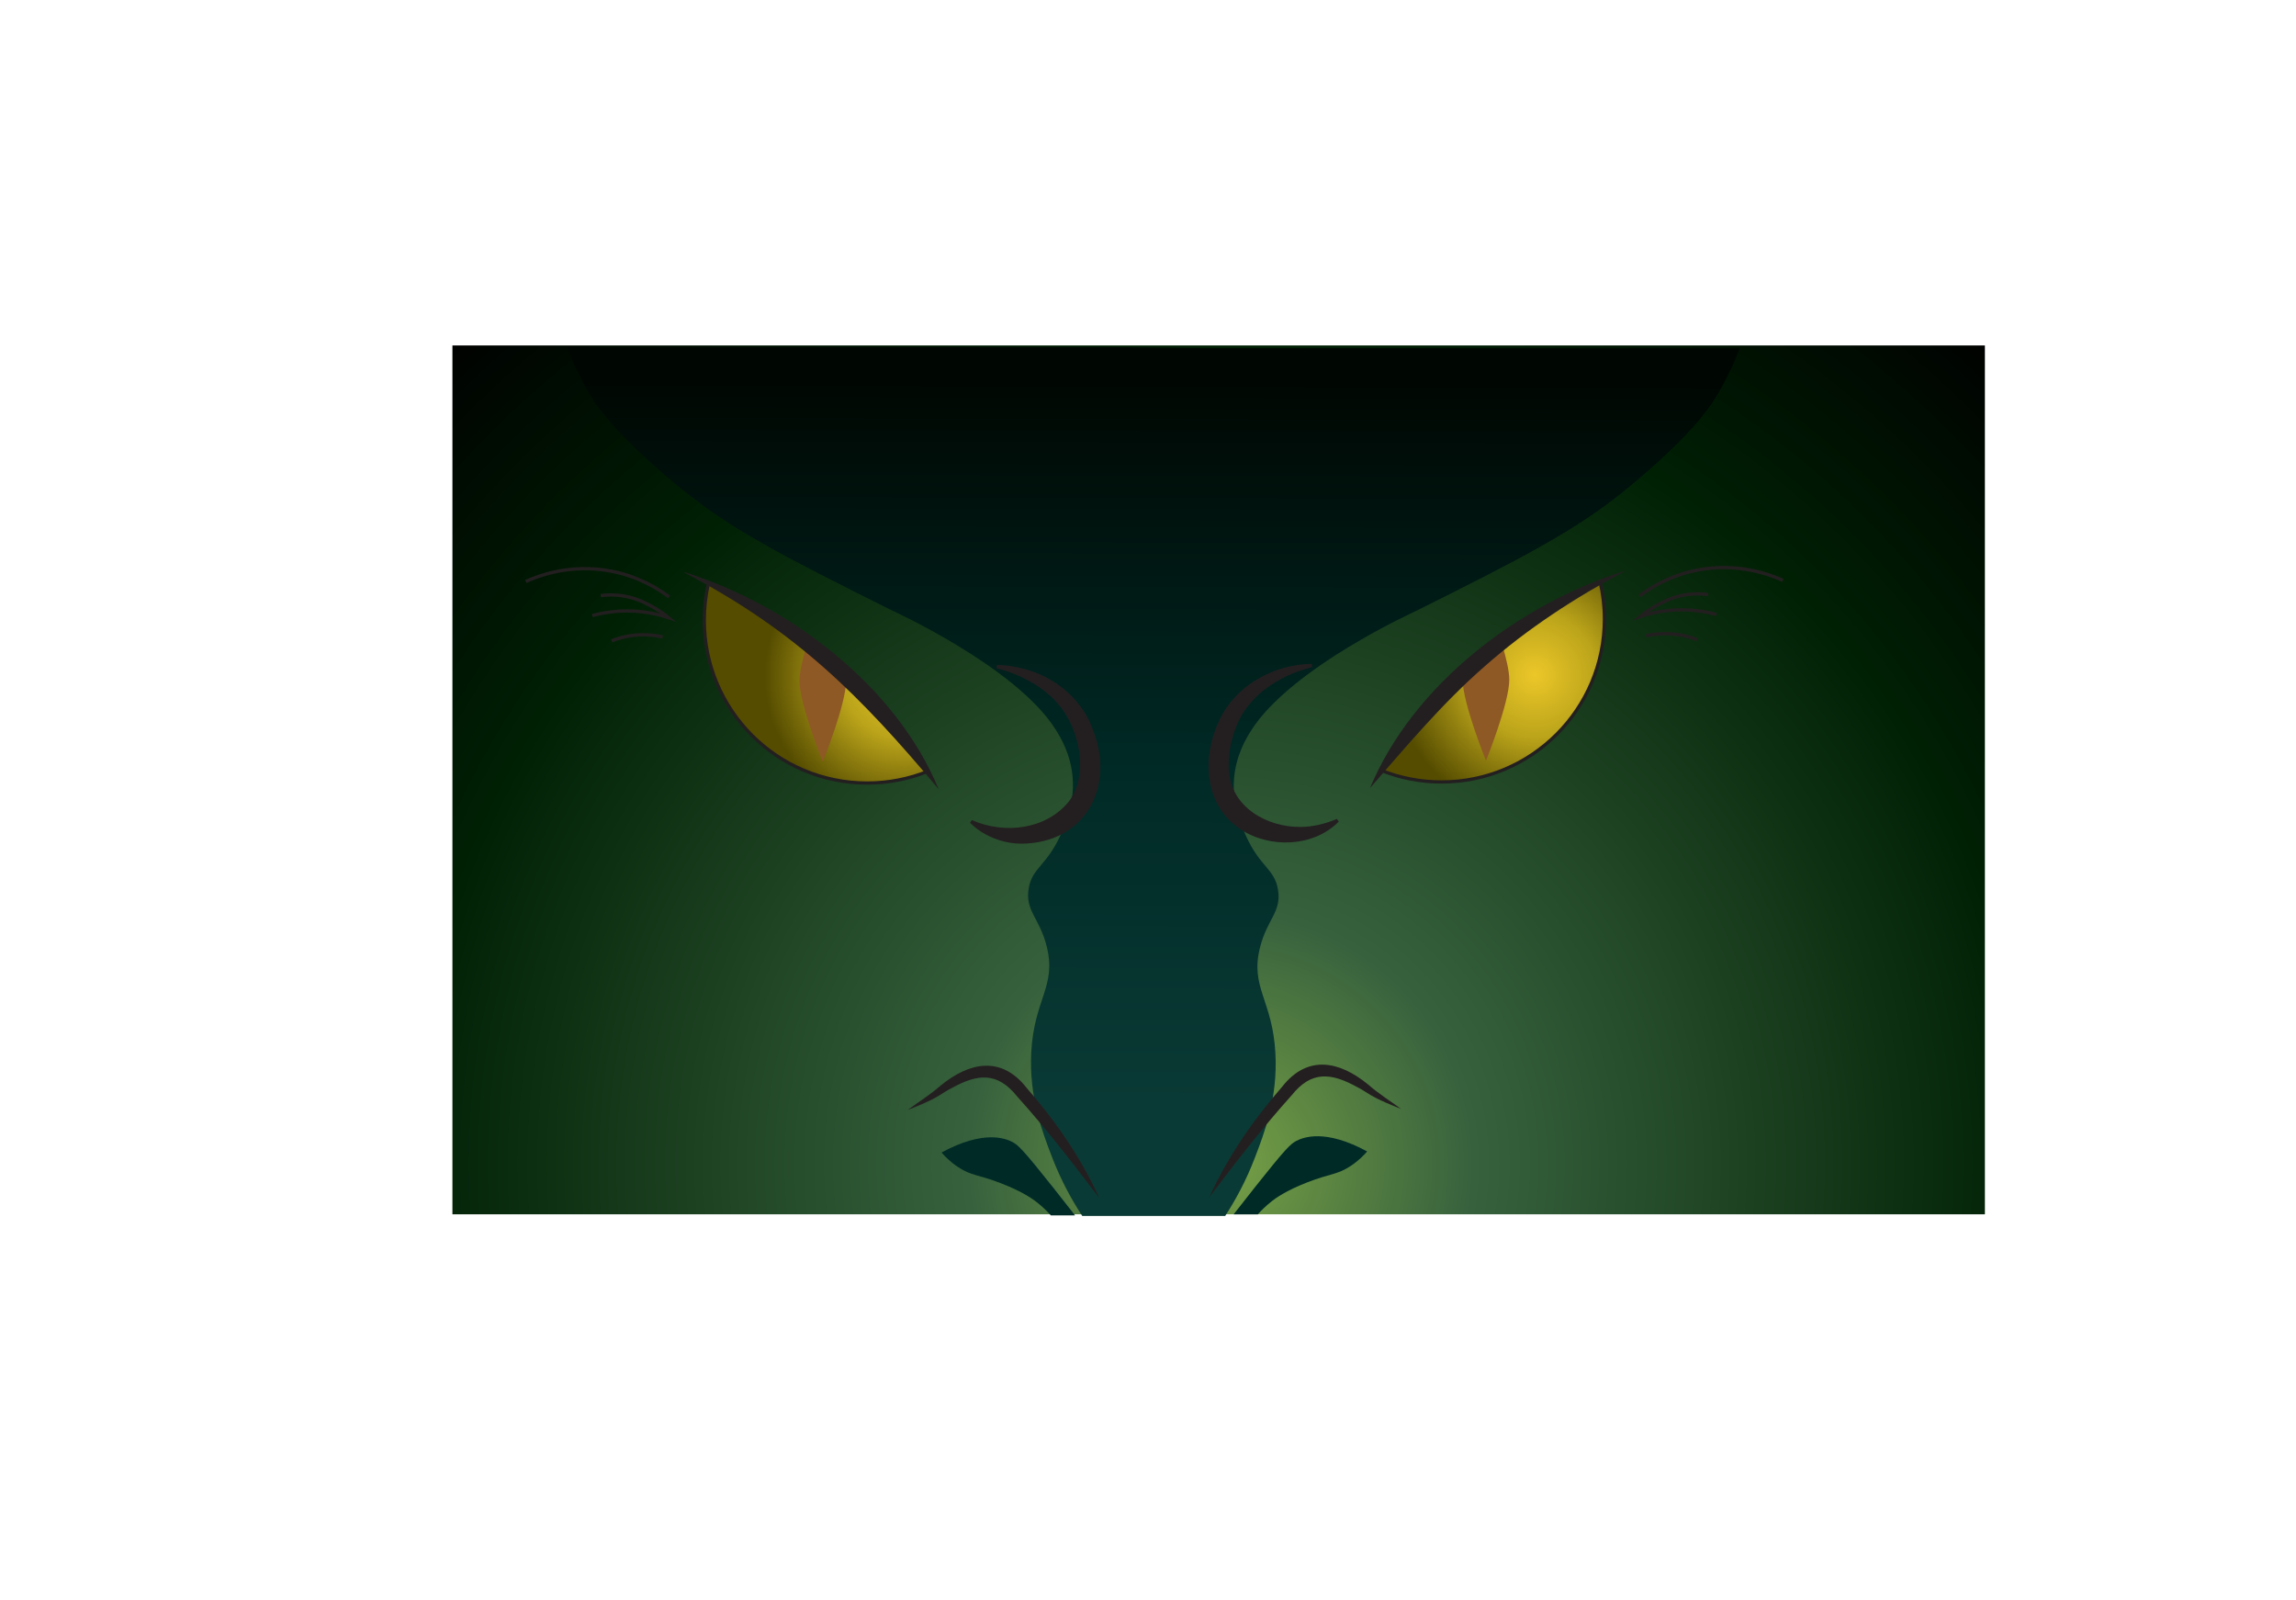<?xml version="1.0" encoding="UTF-8"?>
<svg id="Layer_8" data-name="Layer 8" xmlns="http://www.w3.org/2000/svg" xmlns:xlink="http://www.w3.org/1999/xlink" viewBox="0 0 703.17 489.83">
  <defs>
    <style>
      .cls-1 {
        fill: none;
      }

      .cls-1, .cls-2, .cls-3 {
        stroke: #231f20;
        stroke-miterlimit: 10;
      }

      .cls-4 {
        fill: url(#linear-gradient);
      }

      .cls-4, .cls-5, .cls-6, .cls-7, .cls-8 {
        stroke-width: 0px;
      }

      .cls-2 {
        fill: url(#radial-gradient-2);
      }

      .cls-5 {
        fill: #8e5924;
      }

      .cls-6 {
        fill: #231f20;
      }

      .cls-3 {
        fill: url(#radial-gradient-3);
      }

      .cls-7 {
        fill: url(#radial-gradient);
      }

      .cls-8 {
        fill: #002a26;
      }
    </style>
    <radialGradient id="radial-gradient" cx="373.81" cy="356.46" fx="373.81" fy="356.46" r="352.32" gradientUnits="userSpaceOnUse">
      <stop offset="0" stop-color="#77a145"/>
      <stop offset=".22" stop-color="#37613d"/>
      <stop offset=".71" stop-color="#002004"/>
      <stop offset=".99" stop-color="#000"/>
    </radialGradient>
    <linearGradient id="linear-gradient" x1="372.65" y1="347.71" x2="373.24" y2="99.41" gradientUnits="userSpaceOnUse">
      <stop offset=".04" stop-color="#0a3a35"/>
      <stop offset=".45" stop-color="#002a26"/>
      <stop offset=".93" stop-color="#000702"/>
    </linearGradient>
    <radialGradient id="radial-gradient-2" cx="470.09" cy="206.76" fx="470.09" fy="206.76" r="50.42" gradientUnits="userSpaceOnUse">
      <stop offset="0" stop-color="#ecc729"/>
      <stop offset=".38" stop-color="#bba41a"/>
      <stop offset=".85" stop-color="#554c00"/>
    </radialGradient>
    <radialGradient id="radial-gradient-3" cx="840.32" cy="207.09" fx="840.32" fy="207.09" r="50.42" gradientTransform="translate(1117.3) rotate(-180) scale(1 -1)" xlink:href="#radial-gradient-2"/>
  </defs>
  <rect class="cls-7" x="138.56" y="105.79" width="469.33" height="266.07"/>
  <path class="cls-4" d="m375.22,372.36c3.15-4.83,6.38-10.75,9.07-17.76,2.93-7.63,7.05-18.31,6.32-32-.87-16.42-7.8-20.1-4.74-32.4,2.18-8.75,6.69-10.93,5.53-17.78-1.09-6.46-5.5-6.84-9.88-16.59-1.42-3.17-4.14-9.42-3.6-17.13.52-7.43,3.83-12.72,5.18-14.87,12.11-19.36,50.57-36.74,50.57-36.74,32.53-16.27,49.14-24.63,65.19-37.93,18.17-15.06,24.15-23.52,26.47-27.26,3.77-6.07,6.1-11.54,7.51-15.28-54.52,0-109.04,0-163.56,0l-32.12-.35h-163.56c1.4,3.74,3.74,9.21,7.51,15.28,2.32,3.74,8.3,12.2,26.47,27.26,16.04,13.29,32.65,21.66,65.19,37.93,0,0,38.46,17.38,50.57,36.74,1.35,2.15,4.66,7.45,5.18,14.87.54,7.71-2.18,13.96-3.6,17.13-4.38,9.76-8.79,10.13-9.88,16.59-1.16,6.85,3.36,9.03,5.53,17.78,3.06,12.3-3.87,15.97-4.74,32.4-.72,13.69,3.39,24.37,6.32,32,2.76,7.18,6.08,13.21,9.3,18.11h43.77Z"/>
  <path class="cls-2" d="m491.37,189.58c0,27.55-22.33,49.88-49.88,49.88-6.52,0-12.75-1.25-18.46-3.53,0,0,11.18-17.84,29.6-34.11s37.44-23.61,37.44-23.61c.85,3.65,1.3,7.46,1.3,11.37Z"/>
  <path class="cls-5" d="m460.07,197.47c1.21,4.04,2.16,8.05,2.16,10.67,0,7.16-7.14,24.82-7.14,24.82,0,0-7.14-17.65-7.14-24.82,0-.9.11-1.95.31-3.12l11.81-7.54Z"/>
  <path class="cls-6" d="m419.58,241.31c13.23-31.68,45.62-56.27,77.82-66.42,0,0,.05.12.05.12-15.25,8.12-29.62,17.5-42.57,28.88-13.03,11.34-23.94,24.39-35.29,37.42h0Z"/>
  <path class="cls-8" d="m377.81,371.87c1.56-2,3.8-4.87,6.52-8.3,9.58-12.07,10.98-13.32,12.74-14.22,2.1-1.07,8.79-3.74,21.63,3.26-1,1.16-2.66,2.87-5.04,4.44-4.14,2.75-6.13,2.23-13.33,5.04-6.62,2.58-9.69,4.87-10.67,5.63-1.99,1.54-3.47,3.05-4.44,4.15h-7.41Z"/>
  <path class="cls-6" d="m370.41,366.53c5.59-12.29,13.35-23.53,22.22-33.69,7.78-9.96,17.56-7.96,26.4-.71,3.15,2.78,6.66,4.95,10.05,7.44-3.14-1.25-6.31-2.49-9.26-4.2-1.5-.88-2.84-1.84-4.25-2.52-7.95-4.37-13.97-4.99-20.01,2.59-8.94,9.94-17.06,20.41-25.15,31.1h0Z"/>
  <path class="cls-6" d="m410,251.61c-7.72,7.82-21.16,8.3-30.2,2.26-11.19-7.4-11.76-22.2-6.35-33.34,5.03-10.73,16.74-17.09,28.32-17.24,0,0,.1.99.1.99-8.68,2.23-16.99,6.98-21.64,14.78-2.81,5.07-4.26,11.1-3.87,16.87.68,11.27,11.67,17.42,22.04,17.31,3.65-.05,7.38-.92,11.04-2.46l.56.83h0Z"/>
  <path class="cls-1" d="m502.16,182.46c3.23-2.43,9.28-6.28,17.78-7.9,12.4-2.37,22.32,1.47,26.07,3.16"/>
  <path class="cls-1" d="m523.1,182.06c-1.66-.22-3.83-.33-6.32,0-4.16.56-7.13,2.12-9.09,3.16-2.18,1.16-3.95,2.42-5.33,3.56,2.65-.87,6.29-1.76,10.67-1.98,5.28-.26,9.66.57,12.64,1.38"/>
  <path class="cls-1" d="m504.14,194.71c1.86-.42,4.52-.81,7.7-.59,3.36.23,6.07,1.06,7.9,1.78"/>
  <path class="cls-3" d="m215.69,189.91c0,27.55,22.33,49.88,49.88,49.88,6.52,0,12.75-1.25,18.46-3.53,0,0-11.18-17.84-29.6-34.11-18.42-16.27-37.44-23.61-37.44-23.61-.85,3.65-1.3,7.46-1.3,11.37Z"/>
  <path class="cls-5" d="m247,197.8c-1.21,4.04-2.16,8.05-2.16,10.67,0,7.16,7.14,24.82,7.14,24.82,0,0,7.14-17.65,7.14-24.82,0-.9-.11-1.95-.31-3.12l-11.81-7.54Z"/>
  <path class="cls-6" d="m287.46,241.66c-24.33-29.03-43.83-48.47-77.84-66.32,0,0,.05-.12.05-.12,32.1,10.1,64.74,34.82,77.79,66.44h0Z"/>
  <path class="cls-8" d="m329.25,372.2c-1.56-2-3.8-4.87-6.52-8.3-9.58-12.07-10.98-13.32-12.74-14.22-2.1-1.07-8.79-3.74-21.63,3.26,1,1.16,2.66,2.87,5.04,4.44,4.14,2.75,6.13,2.23,13.33,5.04,6.62,2.58,9.69,4.87,10.67,5.63,1.99,1.54,3.47,3.05,4.44,4.15h7.41Z"/>
  <path class="cls-6" d="m336.66,366.87c-8.09-10.69-16.21-21.16-25.15-31.1-6.04-7.58-12.07-6.96-20.01-2.59-1.41.68-2.75,1.64-4.25,2.52-2.94,1.72-6.11,2.95-9.26,4.2,3.38-2.49,6.9-4.66,10.05-7.44,8.85-7.25,18.63-9.25,26.4.71,8.87,10.16,16.63,21.4,22.22,33.69h0Z"/>
  <path class="cls-6" d="m297.63,251.12c9.88,4.4,22.6,2.97,29.61-5.56,5.85-7.51,3.75-19.7-1.14-27.28-2.53-3.89-6.12-6.99-10.15-9.31-3.3-1.9-6.96-3.38-10.75-4.34l.1-.99c2.06,0,4.08.26,6.1.67,10.5,1.98,19.95,9.23,23.45,19.54,6.32,16.42-1.68,33.21-20.16,34.44-6.39.53-13.2-1.9-17.62-6.34,0,0,.56-.83.56-.83h0Z"/>
  <path class="cls-1" d="m204.9,182.79c-3.23-2.43-9.28-6.28-17.78-7.9-12.4-2.37-22.32,1.47-26.07,3.16"/>
  <path class="cls-1" d="m183.97,182.4c1.66-.22,3.83-.33,6.32,0,4.16.56,7.13,2.12,9.09,3.16,2.18,1.16,3.95,2.42,5.33,3.56-2.65-.87-6.29-1.76-10.67-1.98-5.28-.26-9.66.57-12.64,1.38"/>
  <path class="cls-1" d="m202.93,195.04c-1.86-.42-4.52-.81-7.7-.59-3.36.23-6.07,1.06-7.9,1.78"/>
</svg>